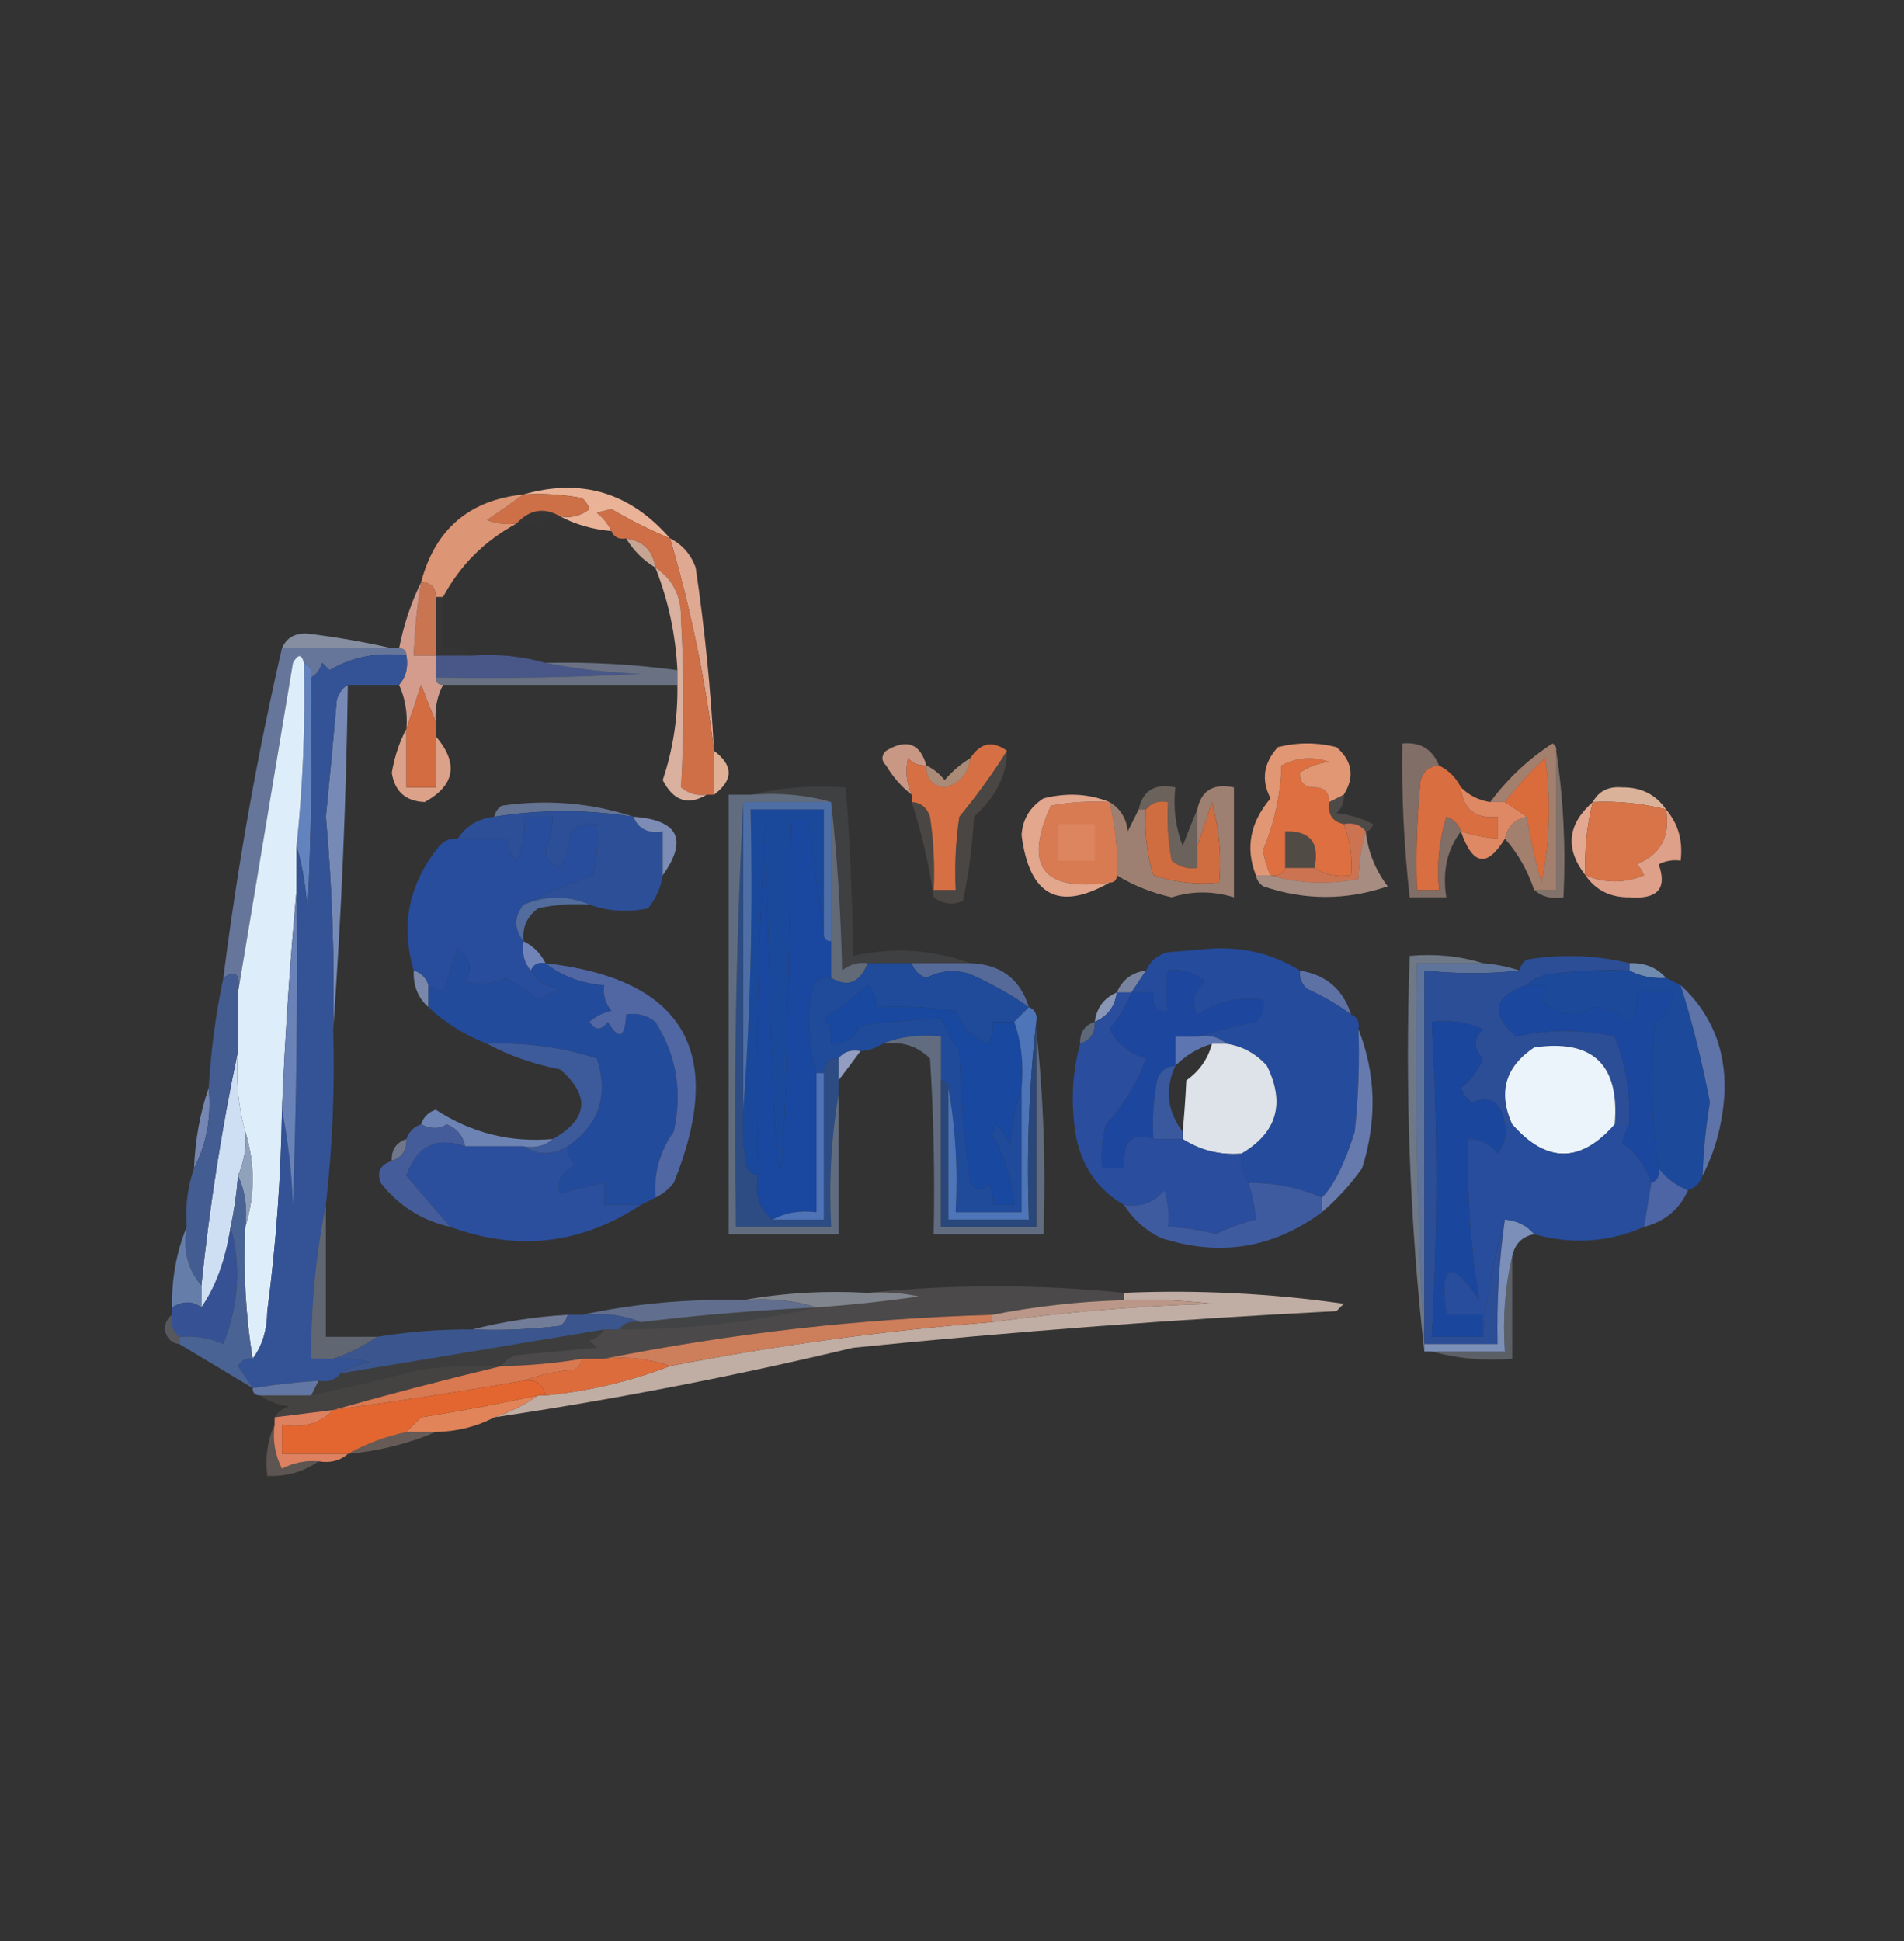 <?xml version="1.0" encoding="UTF-8"?>
<!DOCTYPE svg PUBLIC "-//W3C//DTD SVG 1.1//EN" "http://www.w3.org/Graphics/SVG/1.1/DTD/svg11.dtd">
<svg xmlns="http://www.w3.org/2000/svg" version="1.1" width="260px" height="265px" style="shape-rendering:geometricPrecision; text-rendering:geometricPrecision; image-rendering:optimizeQuality; fill-rule:evenodd; clip-rule:evenodd" xmlns:xlink="http://www.w3.org/1999/xlink">
<rect width="100%" height="100%" fill="#333333" stroke="none"/>
<g><path style="opacity:0.996" fill="#ebb499" d="M 71.5,67.5 C 79.376,65.235 86.043,67.235 91.5,73.5C 88.796,72.368 86.129,71.035 83.5,69.5C 82.833,69.667 82.167,69.833 81.5,70C 82.38,70.708 83.047,71.542 83.5,72.5C 80.933,72.278 78.599,71.612 76.5,70.5C 77.978,70.762 79.311,70.429 80.5,69.5C 80.291,68.914 79.957,68.414 79.5,68C 76.854,67.503 74.187,67.336 71.5,67.5 Z"/></g>
<g><path style="opacity:1" fill="#cd7048" d="M 71.5,67.5 C 74.187,67.336 76.854,67.503 79.5,68C 79.957,68.414 80.291,68.914 80.5,69.5C 79.311,70.429 77.978,70.762 76.5,70.5C 74.32,69.206 72.32,69.539 70.5,71.5C 69.127,71.657 67.793,71.49 66.5,71C 68.233,69.811 69.9,68.644 71.5,67.5 Z"/></g>
<g><path style="opacity:0.008" fill="#f9d7cb" d="M 76.5,70.5 C 74.565,71.15 72.565,71.483 70.5,71.5C 72.32,69.539 74.32,69.206 76.5,70.5 Z"/></g>
<g><path style="opacity:0.82" fill="#e8bea8" d="M 85.5,73.5 C 87.833,73.833 89.167,75.167 89.5,77.5C 87.833,76.5 86.5,75.167 85.5,73.5 Z"/></g>
<g><path style="opacity:1" fill="#dc9575" d="M 71.5,67.5 C 69.9,68.644 68.233,69.811 66.5,71C 67.793,71.49 69.127,71.657 70.5,71.5C 66.167,73.833 62.833,77.167 60.5,81.5C 60.167,81.5 59.833,81.5 59.5,81.5C 59.5,80.167 58.833,79.5 57.5,79.5C 59.407,72.258 64.074,68.258 71.5,67.5 Z"/></g>
<g><path style="opacity:0.975" fill="#e3ab94" d="M 91.5,73.5 C 93.173,74.343 94.34,75.676 95,77.5C 96.23,85.799 97.063,94.132 97.5,102.5C 96.337,92.854 94.337,83.188 91.5,73.5 Z"/></g>
<g><path style="opacity:0.98" fill="#cd7653" d="M 57.5,79.5 C 58.833,79.5 59.5,80.167 59.5,81.5C 59.5,84.167 59.5,86.833 59.5,89.5C 58.5,89.5 57.5,89.5 56.5,89.5C 56.616,86.14 56.949,82.807 57.5,79.5 Z"/></g>
<g><path style="opacity:0.011" fill="#faf4f2" d="M 59.5,81.5 C 59.833,81.5 60.167,81.5 60.5,81.5C 60.5,83.833 60.5,86.167 60.5,88.5C 62.099,88.232 63.432,88.566 64.5,89.5C 62.833,89.5 61.167,89.5 59.5,89.5C 59.5,86.833 59.5,84.167 59.5,81.5 Z"/></g>
<g><path style="opacity:0.69" fill="#abb8d2" d="M 53.5,88.5 C 48.5,88.5 43.5,88.5 38.5,88.5C 39.134,87.053 40.301,86.387 42,86.5C 46.005,86.992 49.838,87.659 53.5,88.5 Z"/></g>
<g><path style="opacity:1" fill="#66769a" d="M 38.5,88.5 C 43.5,88.5 48.5,88.5 53.5,88.5C 53.833,88.5 54.167,88.5 54.5,88.5C 55.167,88.5 55.5,88.833 55.5,89.5C 51.649,88.971 48.149,89.638 45,91.5C 44.667,91.167 44.333,90.833 44,90.5C 43.722,91.416 43.222,92.082 42.5,92.5C 42.672,91.508 42.338,90.842 41.5,90.5C 41.19,89.262 40.69,89.262 40,90.5C 37.479,105.626 34.979,120.626 32.5,135.5C 32.869,133.007 32.203,132.34 30.5,133.5C 32.438,118.231 35.105,103.231 38.5,88.5 Z"/></g>
<g><path style="opacity:1" fill="#d39c8d" d="M 57.5,79.5 C 56.949,82.807 56.616,86.14 56.5,89.5C 57.5,89.5 58.5,89.5 59.5,89.5C 59.5,90.5 59.5,91.5 59.5,92.5C 59.5,93.167 59.833,93.5 60.5,93.5C 59.699,95.042 59.366,96.709 59.5,98.5C 58.837,96.958 58.17,95.291 57.5,93.5C 56.831,95.631 56.165,97.631 55.5,99.5C 55.675,97.379 55.341,95.379 54.5,93.5C 55.434,92.432 55.768,91.099 55.5,89.5C 55.5,88.833 55.167,88.5 54.5,88.5C 55.131,85.298 56.131,82.298 57.5,79.5 Z"/></g>
<g><path style="opacity:1" fill="#485787" d="M 59.5,89.5 C 61.167,89.5 62.833,89.5 64.5,89.5C 67.939,89.253 71.272,89.586 74.5,90.5C 78.647,91.325 82.981,91.825 87.5,92C 78.173,92.5 68.839,92.666 59.5,92.5C 59.5,91.5 59.5,90.5 59.5,89.5 Z"/></g>
<g><path style="opacity:0.525" fill="#9ca9ca" d="M 74.5,90.5 C 80.536,90.36 86.536,90.693 92.5,91.5C 92.5,92.167 92.5,92.833 92.5,93.5C 81.833,93.5 71.167,93.5 60.5,93.5C 59.833,93.5 59.5,93.167 59.5,92.5C 68.839,92.666 78.173,92.5 87.5,92C 82.981,91.825 78.647,91.325 74.5,90.5 Z"/></g>
<g><path style="opacity:1" fill="#cf6f47" d="M 91.5,73.5 C 94.337,83.188 96.337,92.854 97.5,102.5C 97.5,104.5 97.5,106.5 97.5,108.5C 97.167,108.5 96.833,108.5 96.5,108.5C 95.178,108.67 94.011,108.337 93,107.5C 93.428,99.857 93.428,92.191 93,84.5C 93.042,81.399 91.875,79.066 89.5,77.5C 89.167,75.167 87.833,73.833 85.5,73.5C 84.508,73.672 83.842,73.338 83.5,72.5C 83.047,71.542 82.38,70.708 81.5,70C 82.167,69.833 82.833,69.667 83.5,69.5C 86.129,71.035 88.796,72.368 91.5,73.5 Z"/></g>
<g><path style="opacity:0.855" fill="#e1a993" d="M 126.5,104.5 C 125.504,104.586 124.671,104.252 124,103.5C 123.616,105.197 123.782,106.863 124.5,108.5C 123.115,107.426 121.949,106.093 121,104.5C 120.333,103.833 120.333,103.167 121,102.5C 123.811,100.82 125.644,101.487 126.5,104.5 Z"/></g>
<g><path style="opacity:1" fill="#dca189" d="M 55.5,99.5 C 55.5,102.167 55.5,104.833 55.5,107.5C 56.833,107.5 58.167,107.5 59.5,107.5C 59.5,105.167 59.5,102.833 59.5,100.5C 62.652,104.208 62.152,107.208 58,109.5C 55.399,109.399 53.899,108.065 53.5,105.5C 53.878,103.283 54.545,101.283 55.5,99.5 Z"/></g>
<g><path style="opacity:0.4" fill="#f5c7b1" d="M 196.5,104.5 C 195.25,104.577 194.417,105.244 194,106.5C 193.501,111.489 193.334,116.489 193.5,121.5C 194.5,121.5 195.5,121.5 196.5,121.5C 196.18,118.102 196.513,114.768 197.5,111.5C 198.522,111.855 199.189,112.522 199.5,113.5C 197.612,115.988 196.945,118.988 197.5,122.5C 195.833,122.5 194.167,122.5 192.5,122.5C 191.71,115.529 191.377,108.529 191.5,101.5C 193.933,101.273 195.599,102.273 196.5,104.5 Z"/></g>
<g><path style="opacity:1" fill="#d46c41" d="M 59.5,98.5 C 59.5,99.167 59.5,99.833 59.5,100.5C 59.5,102.833 59.5,105.167 59.5,107.5C 58.167,107.5 56.833,107.5 55.5,107.5C 55.5,104.833 55.5,102.167 55.5,99.5C 56.165,97.631 56.831,95.631 57.5,93.5C 58.17,95.291 58.837,96.958 59.5,98.5 Z"/></g>
<g><path style="opacity:1" fill="#dfb096" d="M 97.5,102.5 C 100.167,104.5 100.167,106.5 97.5,108.5C 97.5,106.5 97.5,104.5 97.5,102.5 Z"/></g>
<g><path style="opacity:0.91" fill="#eabca8" d="M 89.5,77.5 C 91.875,79.066 93.042,81.399 93,84.5C 93.428,92.191 93.428,99.857 93,107.5C 94.011,108.337 95.178,108.67 96.5,108.5C 93.955,110.023 91.955,109.357 90.5,106.5C 91.911,102.287 92.578,97.954 92.5,93.5C 92.5,92.833 92.5,92.167 92.5,91.5C 92.263,86.645 91.263,81.978 89.5,77.5 Z"/></g>
<g><path style="opacity:0.118" fill="#f8d7c5" d="M 137.5,102.5 C 137.48,105.838 135.98,108.838 133,111.5C 132.797,115.421 132.297,119.255 131.5,123C 130.101,123.595 128.768,123.428 127.5,122.5C 126.861,118.037 125.861,113.703 124.5,109.5C 125.75,109.577 126.583,110.244 127,111.5C 127.498,114.817 127.665,118.15 127.5,121.5C 128.5,121.5 129.5,121.5 130.5,121.5C 130.335,118.15 130.502,114.817 131,111.5C 133.385,108.621 135.552,105.621 137.5,102.5 Z"/></g>
<g><path style="opacity:1" fill="#d96e41" d="M 196.5,104.5 C 197.833,105.167 198.833,106.167 199.5,107.5C 199.787,110.484 201.454,111.817 204.5,111.5C 204.5,112.5 204.5,113.5 204.5,114.5C 202.784,114.371 201.117,114.038 199.5,113.5C 199.189,112.522 198.522,111.855 197.5,111.5C 196.513,114.768 196.18,118.102 196.5,121.5C 195.5,121.5 194.5,121.5 193.5,121.5C 193.334,116.489 193.501,111.489 194,106.5C 194.417,105.244 195.25,104.577 196.5,104.5 Z"/></g>
<g><path style="opacity:1" fill="#da6b3b" d="M 208.5,111.5 C 207.5,110.833 206.5,110.167 205.5,109.5C 207.127,107.37 208.96,105.37 211,103.5C 211.83,109.196 211.663,114.863 210.5,120.5C 209.647,117.522 208.981,114.522 208.5,111.5 Z"/></g>
<g><path style="opacity:0.965" fill="#dfb69c" d="M 227.5,110.5 C 224.236,109.676 220.902,109.342 217.5,109.5C 218.312,108.007 219.645,107.34 221.5,107.5C 224.102,107.467 226.102,108.467 227.5,110.5 Z"/></g>
<g><path style="opacity:0.678" fill="#7d94c0" d="M 86.5,111.5 C 80.131,110.493 73.797,110.493 67.5,111.5C 67.611,110.883 67.944,110.383 68.5,110C 74.754,109.108 80.754,109.608 86.5,111.5 Z"/></g>
<g><path style="opacity:1" fill="#d67044" d="M 137.5,102.5 C 135.552,105.621 133.385,108.621 131,111.5C 130.502,114.817 130.335,118.15 130.5,121.5C 129.5,121.5 128.5,121.5 127.5,121.5C 127.665,118.15 127.498,114.817 127,111.5C 126.583,110.244 125.75,109.577 124.5,109.5C 124.5,109.167 124.5,108.833 124.5,108.5C 123.782,106.863 123.616,105.197 124,103.5C 124.671,104.252 125.504,104.586 126.5,104.5C 126.418,106.252 127.251,107.252 129,107.5C 131.074,106.928 132.24,105.595 132.5,103.5C 133.879,101.403 135.545,101.07 137.5,102.5 Z"/></g>
<g><path style="opacity:0.627" fill="#efbfa2" d="M 132.5,103.5 C 132.24,105.595 131.074,106.928 129,107.5C 127.251,107.252 126.418,106.252 126.5,104.5C 127.458,104.953 128.292,105.619 129,106.5C 130.039,105.29 131.206,104.29 132.5,103.5 Z"/></g>
<g><path style="opacity:1" fill="#df8964" d="M 199.5,107.5 C 200.605,108.6 201.938,109.267 203.5,109.5C 204.167,109.5 204.833,109.5 205.5,109.5C 206.5,110.167 207.5,110.833 208.5,111.5C 206.856,111.81 205.856,112.81 205.5,114.5C 203.078,118.487 201.078,118.154 199.5,113.5C 201.117,114.038 202.784,114.371 204.5,114.5C 204.5,113.5 204.5,112.5 204.5,111.5C 201.454,111.817 199.787,110.484 199.5,107.5 Z"/></g>
<g><path style="opacity:1" fill="#6383be" d="M 41.5,90.5 C 42.338,90.842 42.672,91.508 42.5,92.5C 42.666,103.172 42.5,113.839 42,124.5C 41.819,121.305 41.319,118.305 40.5,115.5C 41.371,107.2 41.705,98.867 41.5,90.5 Z"/></g>
<g><path style="opacity:1" fill="#768ab5" d="M 47.5,93.5 C 47.281,109.343 46.614,125.009 45.5,140.5C 45.694,130.814 45.36,121.147 44.5,111.5C 45.03,106.17 45.53,100.836 46,95.5C 46.278,94.584 46.778,93.918 47.5,93.5 Z"/></g>
<g><path style="opacity:1" fill="#2d4c83" d="M 101.5,109.5 C 101.5,123.5 101.5,137.5 101.5,151.5C 101.336,154.187 101.503,156.854 102,159.5C 102.383,160.056 102.883,160.389 103.5,160.5C 103.025,163.082 103.692,165.082 105.5,166.5C 107.833,166.5 110.167,166.5 112.5,166.5C 112.5,159.833 112.5,153.167 112.5,146.5C 112.5,145.167 113.167,144.5 114.5,144.5C 114.5,145.5 114.5,146.5 114.5,147.5C 114.5,148.167 114.5,148.833 114.5,149.5C 113.51,155.31 113.177,161.31 113.5,167.5C 109.167,167.5 104.833,167.5 100.5,167.5C 100.17,147.993 100.503,128.659 101.5,109.5 Z"/></g>
<g><path style="opacity:1" fill="#1a479f" d="M 112.5,127.5 C 112.5,128.167 112.833,128.5 113.5,128.5C 113.5,130.167 113.5,131.833 113.5,133.5C 112.504,133.414 111.671,133.748 111,134.5C 110.188,138.689 110.355,142.689 111.5,146.5C 111.5,152.833 111.5,159.167 111.5,165.5C 109.265,165.205 107.265,165.539 105.5,166.5C 103.692,165.082 103.025,163.082 103.5,160.5C 103.167,144.486 103.501,128.486 104.5,112.5C 105.999,175.156 107.166,175.156 108,112.5C 108.741,111.359 109.575,111.359 110.5,112.5C 111.167,117.651 111.834,122.651 112.5,127.5 Z"/></g>
<g><path style="opacity:1" fill="#d87b53" d="M 151.5,109.5 C 152.324,112.764 152.658,116.098 152.5,119.5C 152.5,120.167 152.167,120.5 151.5,120.5C 142.397,121.778 139.73,118.278 143.5,110C 146.146,109.503 148.813,109.336 151.5,109.5 Z"/></g>
<g><path style="opacity:1" fill="#dd6f41" d="M 177.5,105.5 C 177.5,106.833 178.167,107.5 179.5,107.5C 180.833,107.5 181.5,108.167 181.5,109.5C 181.285,111.179 181.952,112.179 183.5,112.5C 184.369,114.717 184.702,117.05 184.5,119.5C 182.585,119.784 180.919,119.451 179.5,118.5C 180.244,115.05 178.91,113.384 175.5,113.5C 175.5,115.167 175.5,116.833 175.5,118.5C 175.158,119.338 174.492,119.672 173.5,119.5C 172.982,118.423 172.648,117.256 172.5,116C 174.02,112.388 174.854,108.555 175,104.5C 177.064,103.409 179.231,103.242 181.5,104C 179.942,104.21 178.609,104.71 177.5,105.5 Z"/></g>
<g><path style="opacity:0.137" fill="#fddbcd" d="M 183.5,108.5 C 183.586,109.496 183.252,110.329 182.5,111C 184.256,111.202 185.922,111.702 187.5,112.5C 187.376,113.107 187.043,113.44 186.5,113.5C 185.791,112.596 184.791,112.263 183.5,112.5C 181.952,112.179 181.285,111.179 181.5,109.5C 182.167,109.167 182.833,108.833 183.5,108.5 Z"/></g>
<g><path style="opacity:1" fill="#deedfa" d="M 41.5,90.5 C 41.705,98.867 41.371,107.2 40.5,115.5C 40.5,117.5 40.5,119.5 40.5,121.5C 39.595,131.333 38.929,141.333 38.5,151.5C 38.371,160.703 37.704,169.87 36.5,179C 36.467,181.61 35.8,183.777 34.5,185.5C 33.545,179.591 33.211,173.591 33.5,167.5C 34.833,163.167 34.833,158.833 33.5,154.5C 32.518,151.038 32.185,147.371 32.5,143.5C 32.5,140.833 32.5,138.167 32.5,135.5C 34.979,120.626 37.479,105.626 40,90.5C 40.69,89.262 41.19,89.262 41.5,90.5 Z"/></g>
<g><path style="opacity:1" fill="#1a499c" d="M 112.5,127.5 C 111.834,122.651 111.167,117.651 110.5,112.5C 109.575,111.359 108.741,111.359 108,112.5C 107.166,175.156 105.999,175.156 104.5,112.5C 103.501,128.486 103.167,144.486 103.5,160.5C 102.883,160.389 102.383,160.056 102,159.5C 101.503,156.854 101.336,154.187 101.5,151.5C 102.496,138.01 102.829,124.344 102.5,110.5C 105.833,110.5 109.167,110.5 112.5,110.5C 112.5,116.167 112.5,121.833 112.5,127.5 Z"/></g>
<g><path style="opacity:0.917" fill="#5174b1" d="M 101.5,109.5 C 105.5,109.5 109.5,109.5 113.5,109.5C 113.5,115.833 113.5,122.167 113.5,128.5C 112.833,128.5 112.5,128.167 112.5,127.5C 112.5,121.833 112.5,116.167 112.5,110.5C 109.167,110.5 105.833,110.5 102.5,110.5C 102.829,124.344 102.496,138.01 101.5,151.5C 101.5,137.5 101.5,123.5 101.5,109.5 Z"/></g>
<g><path style="opacity:0.59" fill="#f0b497" d="M 212.5,102.5 C 212.5,108.833 212.5,115.167 212.5,121.5C 211.5,121.5 210.5,121.5 209.5,121.5C 208.603,118.836 207.27,116.502 205.5,114.5C 205.856,112.81 206.856,111.81 208.5,111.5C 208.981,114.522 209.647,117.522 210.5,120.5C 211.663,114.863 211.83,109.196 211,103.5C 208.96,105.37 207.127,107.37 205.5,109.5C 204.833,109.5 204.167,109.5 203.5,109.5C 205.834,106.334 208.667,103.667 212,101.5C 212.399,101.728 212.565,102.062 212.5,102.5 Z"/></g>
<g><path style="opacity:1" fill="#2c4f98" d="M 86.5,111.5 C 87.183,113.176 88.517,113.843 90.5,113.5C 90.5,115.5 90.5,117.5 90.5,119.5C 90.249,121.17 89.582,122.67 88.5,124C 85.779,124.602 83.113,124.435 80.5,123.5C 77.604,122.225 74.604,122.225 71.5,123.5C 74.468,122.031 77.634,120.698 81,119.5C 81.497,117.19 81.663,114.857 81.5,112.5C 80.178,112.33 79.011,112.663 78,113.5C 77.798,115.256 77.298,116.922 76.5,118.5C 75.28,118.113 74.614,117.28 74.5,116C 75.148,114.56 75.481,113.06 75.5,111.5C 74.167,111.5 72.833,111.5 71.5,111.5C 71.799,113.604 71.466,115.604 70.5,117.5C 69.614,116.675 69.281,115.675 69.5,114.5C 67.167,114.5 64.833,114.5 62.5,114.5C 63.659,112.75 65.326,111.75 67.5,111.5C 73.797,110.493 80.131,110.493 86.5,111.5 Z"/></g>
<g><path style="opacity:0.097" fill="#ffe9d1" d="M 144.5,112.5 C 146.167,112.5 147.833,112.5 149.5,112.5C 149.5,114.167 149.5,115.833 149.5,117.5C 147.833,117.5 146.167,117.5 144.5,117.5C 144.5,115.833 144.5,114.167 144.5,112.5 Z"/></g>
<g><path style="opacity:0.992" fill="#e3a992" d="M 217.5,109.5 C 216.676,112.764 216.342,116.098 216.5,119.5C 213.687,115.886 214.021,112.552 217.5,109.5 Z"/></g>
<g><path style="opacity:1" fill="#d87448" d="M 217.5,109.5 C 220.902,109.342 224.236,109.676 227.5,110.5C 228.128,114.158 226.794,116.658 223.5,118C 223.957,118.414 224.291,118.914 224.5,119.5C 221.844,120.614 219.177,120.614 216.5,119.5C 216.342,116.098 216.676,112.764 217.5,109.5 Z"/></g>
<g><path style="opacity:1" fill="#7c8cb4" d="M 86.5,111.5 C 92.641,111.948 93.974,114.615 90.5,119.5C 90.5,117.5 90.5,115.5 90.5,113.5C 88.517,113.843 87.183,113.176 86.5,111.5 Z"/></g>
<g><path style="opacity:0.998" fill="#e3a78e" d="M 151.5,109.5 C 148.813,109.336 146.146,109.503 143.5,110C 139.73,118.278 142.397,121.778 151.5,120.5C 144.548,124.444 140.548,122.278 139.5,114C 139.643,111.849 140.643,110.182 142.5,109C 145.696,108.195 148.696,108.362 151.5,109.5 Z"/></g>
<g><path style="opacity:1" fill="#e19774" d="M 183.5,108.5 C 182.833,108.833 182.167,109.167 181.5,109.5C 181.5,108.167 180.833,107.5 179.5,107.5C 178.167,107.5 177.5,106.833 177.5,105.5C 178.609,104.71 179.942,104.21 181.5,104C 179.231,103.242 177.064,103.409 175,104.5C 174.854,108.555 174.02,112.388 172.5,116C 172.648,117.256 172.982,118.423 173.5,119.5C 172.833,119.5 172.167,119.5 171.5,119.5C 170.04,115.775 170.707,112.275 173.5,109C 172.202,106.501 172.536,104.167 174.5,102C 177.167,101.333 179.833,101.333 182.5,102C 184.684,103.898 185.017,106.064 183.5,108.5 Z"/></g>
<g><path style="opacity:0.271" fill="#ffd2ac" d="M 177.5,105.5 C 178.833,105.5 179.5,106.167 179.5,107.5C 179.5,106.167 178.833,105.5 177.5,105.5 Z"/></g>
<g><path style="opacity:0.147" fill="#fdd8b5" d="M 179.5,118.5 C 178.167,118.5 176.833,118.5 175.5,118.5C 175.5,116.833 175.5,115.167 175.5,113.5C 178.91,113.384 180.244,115.05 179.5,118.5 Z"/></g>
<g><path style="opacity:1" fill="#cc7452" d="M 183.5,112.5 C 184.791,112.263 185.791,112.596 186.5,113.5C 185.892,115.602 185.558,117.769 185.5,120C 181.311,120.812 177.311,120.645 173.5,119.5C 174.492,119.672 175.158,119.338 175.5,118.5C 176.833,118.5 178.167,118.5 179.5,118.5C 180.919,119.451 182.585,119.784 184.5,119.5C 184.702,117.05 184.369,114.717 183.5,112.5 Z"/></g>
<g><path style="opacity:0.278" fill="#fedbc7" d="M 163.5,110.5 C 163.5,112.167 163.5,113.833 163.5,115.5C 163.5,116.5 163.5,117.5 163.5,118.5C 162.178,118.67 161.011,118.337 160,117.5C 159.503,114.854 159.336,112.187 159.5,109.5C 158.209,109.263 157.209,109.596 156.5,110.5C 156.167,110.5 155.833,110.5 155.5,110.5C 156.048,107.916 157.715,106.916 160.5,107.5C 160.187,110.247 160.52,112.914 161.5,115.5C 162.17,113.709 162.837,112.042 163.5,110.5 Z"/></g>
<g><path style="opacity:1" fill="#294d9d" d="M 71.5,123.5 C 70.167,125.167 70.167,126.833 71.5,128.5C 71.232,130.099 71.566,131.432 72.5,132.5C 73.347,133.966 74.68,134.8 76.5,135C 75.5,135.5 74.5,136 73.5,136.5C 72.126,135.289 70.626,134.289 69,133.5C 67.211,134.409 65.377,134.576 63.5,134C 64.603,132.32 64.27,130.82 62.5,129.5C 61.833,131.5 61.167,133.5 60.5,135.5C 59.816,135.137 59.15,134.804 58.5,134.5C 58.167,133.5 57.5,132.833 56.5,132.5C 54.658,126.268 55.824,120.601 60,115.5C 60.671,114.748 61.504,114.414 62.5,114.5C 64.833,114.5 67.167,114.5 69.5,114.5C 69.281,115.675 69.614,116.675 70.5,117.5C 71.466,115.604 71.799,113.604 71.5,111.5C 72.833,111.5 74.167,111.5 75.5,111.5C 75.481,113.06 75.148,114.56 74.5,116C 74.614,117.28 75.28,118.113 76.5,118.5C 77.298,116.922 77.798,115.256 78,113.5C 79.011,112.663 80.178,112.33 81.5,112.5C 81.663,114.857 81.497,117.19 81,119.5C 77.634,120.698 74.468,122.031 71.5,123.5 Z"/></g>
<g><path style="opacity:0.388" fill="#fcd9c8" d="M 212.5,102.5 C 213.491,108.979 213.824,115.646 213.5,122.5C 211.901,122.768 210.568,122.434 209.5,121.5C 210.5,121.5 211.5,121.5 212.5,121.5C 212.5,115.167 212.5,108.833 212.5,102.5 Z"/></g>
<g><path style="opacity:0.6" fill="#f5c8b7" d="M 186.5,113.5 C 186.798,116.265 187.798,118.765 189.5,121C 183.848,122.936 178.182,122.936 172.5,121C 171.944,120.617 171.611,120.117 171.5,119.5C 172.167,119.5 172.833,119.5 173.5,119.5C 177.311,120.645 181.311,120.812 185.5,120C 185.558,117.769 185.892,115.602 186.5,113.5 Z"/></g>
<g><path style="opacity:0.557" fill="#f3bca4" d="M 152.5,119.5 C 152.658,116.098 152.324,112.764 151.5,109.5C 152.966,110.347 153.8,111.68 154,113.5C 154.513,112.473 155.013,111.473 155.5,110.5C 155.833,110.5 156.167,110.5 156.5,110.5C 156.26,113.579 156.593,116.579 157.5,119.5C 160.428,120.484 163.428,120.817 166.5,120.5C 166.823,116.774 166.489,113.107 165.5,109.5C 164.831,111.631 164.165,113.631 163.5,115.5C 163.5,113.833 163.5,112.167 163.5,110.5C 164.048,107.916 165.715,106.916 168.5,107.5C 168.5,112.5 168.5,117.5 168.5,122.5C 165.616,121.617 162.783,121.617 160,122.5C 157.317,121.907 154.817,120.907 152.5,119.5 Z"/></g>
<g><path style="opacity:1" fill="#cf6d41" d="M 163.5,115.5 C 164.165,113.631 164.831,111.631 165.5,109.5C 166.489,113.107 166.823,116.774 166.5,120.5C 163.428,120.817 160.428,120.484 157.5,119.5C 156.593,116.579 156.26,113.579 156.5,110.5C 157.209,109.596 158.209,109.263 159.5,109.5C 159.336,112.187 159.503,114.854 160,117.5C 161.011,118.337 162.178,118.67 163.5,118.5C 163.5,117.5 163.5,116.5 163.5,115.5 Z"/></g>
<g><path style="opacity:1" fill="#dfa089" d="M 227.5,110.5 C 229.163,112.438 229.829,114.772 229.5,117.5C 228.448,117.351 227.448,117.517 226.5,118C 227.695,121.303 226.362,122.803 222.5,122.5C 219.898,122.533 217.898,121.533 216.5,119.5C 219.177,120.614 221.844,120.614 224.5,119.5C 224.291,118.914 223.957,118.414 223.5,118C 226.794,116.658 228.128,114.158 227.5,110.5 Z"/></g>
<g><path style="opacity:0.361" fill="#b5ccee" d="M 113.5,109.5 C 114.329,116.989 114.829,124.656 115,132.5C 116.011,131.663 117.178,131.33 118.5,131.5C 117.409,134.192 115.743,134.858 113.5,133.5C 113.5,131.833 113.5,130.167 113.5,128.5C 113.5,122.167 113.5,115.833 113.5,109.5 Z"/></g>
<g><path style="opacity:1" fill="#516c9d" d="M 80.5,123.5 C 78.143,123.337 75.81,123.503 73.5,124C 71.963,125.11 71.296,126.61 71.5,128.5C 70.167,126.833 70.167,125.167 71.5,123.5C 74.604,122.225 77.604,122.225 80.5,123.5 Z"/></g>
<g><path style="opacity:0.076" fill="#d7e4f2" d="M 102.5,108.5 C 106.634,107.515 110.968,107.182 115.5,107.5C 116.07,115.154 116.404,122.821 116.5,130.5C 122.031,129.286 127.364,129.619 132.5,131.5C 129.833,131.5 127.167,131.5 124.5,131.5C 122.5,131.5 120.5,131.5 118.5,131.5C 117.178,131.33 116.011,131.663 115,132.5C 114.829,124.656 114.329,116.989 113.5,109.5C 110.038,108.518 106.371,108.185 102.5,108.5 Z"/></g>
<g><path style="opacity:1" fill="#7184b7" d="M 71.5,128.5 C 72.833,129.167 73.833,130.167 74.5,131.5C 73.508,131.328 72.842,131.662 72.5,132.5C 71.566,131.432 71.232,130.099 71.5,128.5 Z"/></g>
<g><path style="opacity:1" fill="#556a99" d="M 124.5,131.5 C 127.167,131.5 129.833,131.5 132.5,131.5C 136.627,131.635 139.294,133.635 140.5,137.5C 138.018,135.757 135.351,134.257 132.5,133C 130.432,132.313 128.432,132.48 126.5,133.5C 125.478,133.145 124.811,132.478 124.5,131.5 Z"/></g>
<g><path style="opacity:0.773" fill="#6b87b9" d="M 202.5,131.5 C 204.216,131.629 205.883,131.962 207.5,132.5C 203.363,132.966 199.029,132.966 194.5,132.5C 194.5,149.5 194.5,166.5 194.5,183.5C 193.503,166.341 193.17,149.008 193.5,131.5C 196.5,131.5 199.5,131.5 202.5,131.5 Z"/></g>
<g><path style="opacity:0.961" fill="#748fb3" d="M 222.5,132.5 C 222.5,132.167 222.5,131.833 222.5,131.5C 224.553,131.402 226.22,132.069 227.5,133.5C 225.708,133.634 224.042,133.301 222.5,132.5 Z"/></g>
<g><path style="opacity:0.749" fill="#8f9dc3" d="M 156.5,132.5 C 155.833,133.5 155.167,134.5 154.5,135.5C 153.833,135.5 153.167,135.5 152.5,135.5C 153.262,133.738 154.596,132.738 156.5,132.5 Z"/></g>
<g><path style="opacity:0.875" fill="#8394bb" d="M 56.5,132.5 C 57.5,132.833 58.167,133.5 58.5,134.5C 58.5,135.5 58.5,136.5 58.5,137.5C 57.069,136.22 56.402,134.553 56.5,132.5 Z"/></g>
<g><path style="opacity:1" fill="#204b9a" d="M 118.5,131.5 C 120.5,131.5 122.5,131.5 124.5,131.5C 124.811,132.478 125.478,133.145 126.5,133.5C 128.432,132.48 130.432,132.313 132.5,133C 135.351,134.257 138.018,135.757 140.5,137.5C 139.833,138.167 139.167,138.833 138.5,139.5C 137.5,139.5 136.5,139.5 135.5,139.5C 135.649,140.552 135.483,141.552 135,142.5C 132.833,141.667 131.333,140.167 130.5,138C 126.848,137.501 123.182,137.335 119.5,137.5C 119.719,136.325 119.386,135.325 118.5,134.5C 116.641,136.192 114.641,137.692 112.5,139C 113.337,140.011 113.67,141.178 113.5,142.5C 115.359,142.539 116.692,141.706 117.5,140C 121.234,139.509 124.901,139.176 128.5,139C 129.147,140.609 129.98,142.109 131,143.5C 131.17,149.528 131.67,155.528 132.5,161.5C 133.425,162.641 134.259,162.641 135,161.5C 135.483,162.448 135.649,163.448 135.5,164.5C 136.5,164.5 137.5,164.5 138.5,164.5C 138.218,161.125 137.218,157.958 135.5,155C 135.667,154.5 135.833,154 136,153.5C 136.915,154.328 137.581,155.328 138,156.5C 138.183,153.635 138.683,150.969 139.5,148.5C 139.5,154.167 139.5,159.833 139.5,165.5C 136.5,165.5 133.5,165.5 130.5,165.5C 130.822,159.642 130.489,153.975 129.5,148.5C 129.5,147.833 129.167,147.5 128.5,147.5C 128.5,145.5 128.5,143.5 128.5,141.5C 125.615,141.194 122.948,141.527 120.5,142.5C 119.609,143.11 118.609,143.443 117.5,143.5C 116.209,143.263 115.209,143.596 114.5,144.5C 113.167,144.5 112.5,145.167 112.5,146.5C 112.167,146.5 111.833,146.5 111.5,146.5C 110.355,142.689 110.188,138.689 111,134.5C 111.671,133.748 112.504,133.414 113.5,133.5C 115.743,134.858 117.409,134.192 118.5,131.5 Z"/></g>
<g><path style="opacity:1" fill="#5e71a5" d="M 177.5,132.5 C 181.089,133.092 183.422,135.092 184.5,138.5C 182.641,137.152 180.641,135.985 178.5,135C 177.748,134.329 177.414,133.496 177.5,132.5 Z"/></g>
<g><path style="opacity:1" fill="#2c4e97" d="M 222.5,131.5 C 222.5,131.833 222.5,132.167 222.5,132.5C 218.818,132.335 215.152,132.501 211.5,133C 210.263,133.232 209.263,133.732 208.5,134.5C 203.947,135.99 203.447,138.323 207,141.5C 211.478,140.494 215.978,140.494 220.5,141.5C 221.994,145.277 222.661,149.277 222.5,153.5C 221.833,153.5 221.167,153.5 220.5,153.5C 221.179,145.344 217.512,141.844 209.5,143C 205.536,145.651 204.536,149.151 206.5,153.5C 206.167,153.5 205.833,153.5 205.5,153.5C 205.028,150.481 203.528,149.481 201,150.5C 200.308,149.975 199.808,149.308 199.5,148.5C 200.885,147.449 201.885,146.116 202.5,144.5C 201.167,143.167 201.167,141.833 202.5,140.5C 200.257,139.526 197.924,139.192 195.5,139.5C 196.349,153.864 196.349,168.197 195.5,182.5C 197.833,182.5 200.167,182.5 202.5,182.5C 202.994,177.068 203.994,171.735 205.5,166.5C 204.708,172.13 204.375,177.797 204.5,183.5C 201.167,183.5 197.833,183.5 194.5,183.5C 194.5,166.5 194.5,149.5 194.5,132.5C 199.029,132.966 203.363,132.966 207.5,132.5C 207.611,131.883 207.944,131.383 208.5,131C 213.252,130.227 217.919,130.393 222.5,131.5 Z"/></g>
<g><path style="opacity:1" fill="#234b9b" d="M 72.5,132.5 C 72.842,131.662 73.508,131.328 74.5,131.5C 76.792,133.267 79.458,134.267 82.5,134.5C 82.33,135.822 82.663,136.989 83.5,138C 82.376,138.249 81.376,138.749 80.5,139.5C 81.274,140.711 82.107,140.711 83,139.5C 84.516,142.051 85.349,141.718 85.5,138.5C 86.978,138.238 88.311,138.571 89.5,139.5C 92.391,144.075 93.225,149.075 92,154.5C 90.092,157.206 89.259,160.206 89.5,163.5C 88.833,163.833 88.167,164.167 87.5,164.5C 85.833,164.5 84.167,164.5 82.5,164.5C 82.5,163.5 82.5,162.5 82.5,161.5C 80.35,161.905 78.35,162.405 76.5,163C 75.939,161.434 76.606,160.101 78.5,159C 77.748,158.329 77.414,157.496 77.5,156.5C 81.819,153.542 83.153,149.542 81.5,144.5C 76.71,142.966 71.71,142.299 66.5,142.5C 63.489,141.331 60.822,139.664 58.5,137.5C 58.5,136.5 58.5,135.5 58.5,134.5C 59.15,134.804 59.816,135.137 60.5,135.5C 61.167,133.5 61.833,131.5 62.5,129.5C 64.27,130.82 64.603,132.32 63.5,134C 65.377,134.576 67.211,134.409 69,133.5C 70.626,134.289 72.126,135.289 73.5,136.5C 74.5,136 75.5,135.5 76.5,135C 74.68,134.8 73.347,133.966 72.5,132.5 Z"/></g>
<g><path style="opacity:1" fill="#5167a3" d="M 74.5,131.5 C 93.407,133.654 99.24,143.654 92,161.5C 91.292,162.381 90.458,163.047 89.5,163.5C 89.259,160.206 90.092,157.206 92,154.5C 93.225,149.075 92.391,144.075 89.5,139.5C 88.311,138.571 86.978,138.238 85.5,138.5C 85.349,141.718 84.516,142.051 83,139.5C 82.107,140.711 81.274,140.711 80.5,139.5C 81.376,138.749 82.376,138.249 83.5,138C 82.663,136.989 82.33,135.822 82.5,134.5C 79.458,134.267 76.792,133.267 74.5,131.5 Z"/></g>
<g><path style="opacity:0.859" fill="#97a6ca" d="M 152.5,135.5 C 152.262,137.404 151.262,138.738 149.5,139.5C 149.738,137.596 150.738,136.262 152.5,135.5 Z"/></g>
<g><path style="opacity:1" fill="#1b479f" d="M 208.5,134.5 C 210.942,134.119 211.609,134.786 210.5,136.5C 212.512,138.688 214.845,139.021 217.5,137.5C 219.481,137.437 221.148,138.104 222.5,139.5C 223.429,138.311 223.762,136.978 223.5,135.5C 225.167,135.5 226.833,135.5 228.5,135.5C 228.539,137.359 227.706,138.692 226,139.5C 225.316,146.522 225.483,153.188 226.5,159.5C 226.672,160.492 226.338,161.158 225.5,161.5C 224.746,159.246 223.413,157.413 221.5,156C 221.743,155.098 222.077,154.265 222.5,153.5C 222.661,149.277 221.994,145.277 220.5,141.5C 215.978,140.494 211.478,140.494 207,141.5C 203.447,138.323 203.947,135.99 208.5,134.5 Z"/></g>
<g><path style="opacity:0.427" fill="#96b2d6" d="M 149.5,139.5 C 149.573,141.027 148.906,142.027 147.5,142.5C 147.427,140.973 148.094,139.973 149.5,139.5 Z"/></g>
<g><path style="opacity:1" fill="#254b9d" d="M 177.5,132.5 C 177.414,133.496 177.748,134.329 178.5,135C 180.641,135.985 182.641,137.152 184.5,138.5C 185.338,138.842 185.672,139.508 185.5,140.5C 185.666,145.179 185.499,149.845 185,154.5C 183.602,158.962 182.102,161.962 180.5,163.5C 177.342,162.124 174.009,161.458 170.5,161.5C 169.766,160.292 169.433,158.959 169.5,157.5C 174.376,154.639 175.542,150.639 173,145.5C 171.512,143.84 169.679,142.84 167.5,142.5C 166.432,141.566 165.099,141.232 163.5,141.5C 166.023,140.746 168.689,140.08 171.5,139.5C 172.386,138.675 172.719,137.675 172.5,136.5C 169.193,136.063 166.193,136.73 163.5,138.5C 162.653,136.939 162.986,135.439 164.5,134C 163.095,132.731 161.429,132.231 159.5,132.5C 159.146,134.541 159.146,136.374 159.5,138C 157.939,138.188 157.272,137.355 157.5,135.5C 156.5,135.5 155.5,135.5 154.5,135.5C 155.167,134.5 155.833,133.5 156.5,132.5C 157.058,131.21 158.058,130.377 159.5,130C 161.5,129.833 163.5,129.667 165.5,129.5C 169.931,129.274 173.931,130.274 177.5,132.5 Z"/></g>
<g><path style="opacity:1" fill="#5d75b0" d="M 163.5,141.5 C 165.099,141.232 166.432,141.566 167.5,142.5C 166.833,142.5 166.167,142.5 165.5,142.5C 163.589,143.075 161.922,144.075 160.5,145.5C 160.5,144.167 160.5,142.833 160.5,141.5C 161.5,141.5 162.5,141.5 163.5,141.5 Z"/></g>
<g><path style="opacity:1" fill="#1948a0" d="M 138.5,139.5 C 139.477,142.287 139.81,145.287 139.5,148.5C 138.683,150.969 138.183,153.635 138,156.5C 137.581,155.328 136.915,154.328 136,153.5C 135.833,154 135.667,154.5 135.5,155C 137.218,157.958 138.218,161.125 138.5,164.5C 137.5,164.5 136.5,164.5 135.5,164.5C 135.649,163.448 135.483,162.448 135,161.5C 134.259,162.641 133.425,162.641 132.5,161.5C 131.67,155.528 131.17,149.528 131,143.5C 129.98,142.109 129.147,140.609 128.5,139C 124.901,139.176 121.234,139.509 117.5,140C 116.692,141.706 115.359,142.539 113.5,142.5C 113.67,141.178 113.337,140.011 112.5,139C 114.641,137.692 116.641,136.192 118.5,134.5C 119.386,135.325 119.719,136.325 119.5,137.5C 123.182,137.335 126.848,137.501 130.5,138C 131.333,140.167 132.833,141.667 135,142.5C 135.483,141.552 135.649,140.552 135.5,139.5C 136.5,139.5 137.5,139.5 138.5,139.5 Z"/></g>
<g><path style="opacity:1" fill="#1d479e" d="M 163.5,141.5 C 162.5,141.5 161.5,141.5 160.5,141.5C 160.5,142.833 160.5,144.167 160.5,145.5C 159.25,145.577 158.417,146.244 158,147.5C 157.503,150.146 157.336,152.813 157.5,155.5C 154.572,154.487 153.238,155.82 153.5,159.5C 152.5,159.5 151.5,159.5 150.5,159.5C 150.338,157.473 150.505,155.473 151,153.5C 153.46,150.875 155.294,147.875 156.5,144.5C 154.263,143.868 152.597,142.535 151.5,140.5C 152.763,138.971 153.763,137.305 154.5,135.5C 155.5,135.5 156.5,135.5 157.5,135.5C 157.272,137.355 157.939,138.188 159.5,138C 159.146,136.374 159.146,134.541 159.5,132.5C 161.429,132.231 163.095,132.731 164.5,134C 162.986,135.439 162.653,136.939 163.5,138.5C 166.193,136.73 169.193,136.063 172.5,136.5C 172.719,137.675 172.386,138.675 171.5,139.5C 168.689,140.08 166.023,140.746 163.5,141.5 Z"/></g>
<g><path style="opacity:1" fill="#1c499a" d="M 222.5,132.5 C 224.042,133.301 225.708,133.634 227.5,133.5C 228.167,133.833 228.833,134.167 229.5,134.5C 231.129,139.683 232.462,145.016 233.5,150.5C 232.947,153.817 232.614,157.15 232.5,160.5C 232.167,161.5 231.5,162.167 230.5,162.5C 228.859,161.853 227.526,160.853 226.5,159.5C 225.483,153.188 225.316,146.522 226,139.5C 227.706,138.692 228.539,137.359 228.5,135.5C 226.833,135.5 225.167,135.5 223.5,135.5C 223.762,136.978 223.429,138.311 222.5,139.5C 221.148,138.104 219.481,137.437 217.5,137.5C 214.845,139.021 212.512,138.688 210.5,136.5C 211.609,134.786 210.942,134.119 208.5,134.5C 209.263,133.732 210.263,133.232 211.5,133C 215.152,132.501 218.818,132.335 222.5,132.5 Z"/></g>
<g><path style="opacity:1" fill="#3d5a9b" d="M 66.5,142.5 C 71.71,142.299 76.71,142.966 81.5,144.5C 83.153,149.542 81.819,153.542 77.5,156.5C 75.389,157.742 73.389,157.742 71.5,156.5C 73.099,156.768 74.432,156.434 75.5,155.5C 80.304,152.788 80.637,149.622 76.5,146C 72.891,145.299 69.558,144.132 66.5,142.5 Z"/></g>
<g><path style="opacity:0.996" fill="#949ec2" d="M 117.5,143.5 C 116.488,144.872 115.488,146.205 114.5,147.5C 114.5,146.5 114.5,145.5 114.5,144.5C 115.209,143.596 116.209,143.263 117.5,143.5 Z"/></g>
<g><path style="opacity:1" fill="#5e73a8" d="M 229.5,134.5 C 233.651,138.313 235.651,143.146 235.5,149C 235.288,153.179 234.288,157.013 232.5,160.5C 232.614,157.15 232.947,153.817 233.5,150.5C 232.462,145.016 231.129,139.683 229.5,134.5 Z"/></g>
<g><path style="opacity:0.902" fill="#f0f6fc" d="M 165.5,142.5 C 166.167,142.5 166.833,142.5 167.5,142.5C 169.679,142.84 171.512,143.84 173,145.5C 175.542,150.639 174.376,154.639 169.5,157.5C 166.579,157.717 163.913,157.051 161.5,155.5C 161.5,155.167 161.5,154.833 161.5,154.5C 161.707,152.396 161.874,150.063 162,147.5C 163.802,146.211 164.969,144.544 165.5,142.5 Z"/></g>
<g><path style="opacity:0.508" fill="#8fa5c8" d="M 102.5,108.5 C 106.371,108.185 110.038,108.518 113.5,109.5C 109.5,109.5 105.5,109.5 101.5,109.5C 100.503,128.659 100.17,147.993 100.5,167.5C 104.833,167.5 109.167,167.5 113.5,167.5C 113.177,161.31 113.51,155.31 114.5,149.5C 114.5,155.833 114.5,162.167 114.5,168.5C 109.5,168.5 104.5,168.5 99.5,168.5C 99.5,148.5 99.5,128.5 99.5,108.5C 100.5,108.5 101.5,108.5 102.5,108.5 Z"/></g>
<g><path style="opacity:1" fill="#cedef3" d="M 32.5,143.5 C 32.185,147.371 32.518,151.038 33.5,154.5C 33.675,156.621 33.341,158.621 32.5,160.5C 32.326,162.861 31.993,165.194 31.5,167.5C 30.779,172.068 29.446,175.734 27.5,178.5C 27.5,177.5 27.5,176.5 27.5,175.5C 28.624,164.618 30.291,153.951 32.5,143.5 Z"/></g>
<g><path style="opacity:1" fill="#335396" d="M 55.5,89.5 C 55.768,91.099 55.434,92.432 54.5,93.5C 52.167,93.5 49.833,93.5 47.5,93.5C 46.778,93.918 46.278,94.584 46,95.5C 45.53,100.836 45.03,106.17 44.5,111.5C 45.36,121.147 45.694,130.814 45.5,140.5C 45.736,148.542 45.403,156.542 44.5,164.5C 43.125,171.289 42.458,178.289 42.5,185.5C 43.5,185.5 44.5,185.5 45.5,185.5C 47.199,185.34 48.866,185.506 50.5,186C 48.942,186.21 47.608,186.71 46.5,187.5C 45.791,188.404 44.791,188.737 43.5,188.5C 40.482,188.704 37.482,189.037 34.5,189.5C 33.859,188.518 33.193,187.518 32.5,186.5C 32.957,185.702 33.624,185.369 34.5,185.5C 35.8,183.777 36.467,181.61 36.5,179C 37.704,169.87 38.371,160.703 38.5,151.5C 39.325,155.647 39.825,159.981 40,164.5C 40.5,150.171 40.667,135.837 40.5,121.5C 40.5,119.5 40.5,117.5 40.5,115.5C 41.319,118.305 41.819,121.305 42,124.5C 42.5,113.839 42.666,103.172 42.5,92.5C 43.222,92.082 43.722,91.416 44,90.5C 44.333,90.833 44.667,91.167 45,91.5C 48.149,89.638 51.649,88.971 55.5,89.5 Z"/></g>
<g><path style="opacity:1" fill="#6982b7" d="M 40.5,121.5 C 40.667,135.837 40.5,150.171 40,164.5C 39.825,159.981 39.325,155.647 38.5,151.5C 38.929,141.333 39.595,131.333 40.5,121.5 Z"/></g>
<g><path style="opacity:0.999" fill="#4f75b9" d="M 140.5,137.5 C 141.338,137.842 141.672,138.508 141.5,139.5C 140.507,148.318 140.173,157.318 140.5,166.5C 136.833,166.5 133.167,166.5 129.5,166.5C 129.5,160.5 129.5,154.5 129.5,148.5C 130.489,153.975 130.822,159.642 130.5,165.5C 133.5,165.5 136.5,165.5 139.5,165.5C 139.5,159.833 139.5,154.167 139.5,148.5C 139.81,145.287 139.477,142.287 138.5,139.5C 139.167,138.833 139.833,138.167 140.5,137.5 Z"/></g>
<g><path style="opacity:1" fill="#39589d" d="M 160.5,145.5 C 159.048,148.694 159.381,151.694 161.5,154.5C 161.5,154.833 161.5,155.167 161.5,155.5C 160.167,155.5 158.833,155.5 157.5,155.5C 157.336,152.813 157.503,150.146 158,147.5C 158.417,146.244 159.25,145.577 160.5,145.5 Z"/></g>
<g><path style="opacity:1" fill="#ebf4fb" d="M 220.5,153.5 C 215.833,158.833 211.167,158.833 206.5,153.5C 204.536,149.151 205.536,145.651 209.5,143C 217.512,141.844 221.179,145.344 220.5,153.5 Z"/></g>
<g><path style="opacity:1" fill="#7486b1" d="M 28.5,148.5 C 28.884,152.489 28.217,156.155 26.5,159.5C 26.646,155.613 27.313,151.946 28.5,148.5 Z"/></g>
<g><path style="opacity:1" fill="#6d83b3" d="M 75.5,155.5 C 74.432,156.434 73.099,156.768 71.5,156.5C 68.833,156.5 66.167,156.5 63.5,156.5C 63.25,155.078 62.417,154.078 61,153.5C 60.014,154.171 58.847,154.171 57.5,153.5C 57.811,152.522 58.478,151.855 59.5,151.5C 64.374,154.681 69.708,156.014 75.5,155.5 Z"/></g>
<g><path style="opacity:0.529" fill="#a6b3d7" d="M 55.5,155.5 C 55.573,157.027 54.906,158.027 53.5,158.5C 53.427,156.973 54.094,155.973 55.5,155.5 Z"/></g>
<g><path style="opacity:1" fill="#445c99" d="M 57.5,153.5 C 58.847,154.171 60.014,154.171 61,153.5C 62.417,154.078 63.25,155.078 63.5,156.5C 59.573,155.13 56.906,156.463 55.5,160.5C 57.477,162.83 59.477,165.163 61.5,167.5C 57.63,166.647 54.464,164.647 52,161.5C 51.415,160.002 51.915,159.002 53.5,158.5C 54.906,158.027 55.573,157.027 55.5,155.5C 55.833,154.5 56.5,153.833 57.5,153.5 Z"/></g>
<g><path style="opacity:0.539" fill="#8a9dc2" d="M 141.5,140.5 C 142.494,149.652 142.827,158.985 142.5,168.5C 137.5,168.5 132.5,168.5 127.5,168.5C 127.666,160.493 127.5,152.493 127,144.5C 125.211,142.771 123.044,142.104 120.5,142.5C 122.948,141.527 125.615,141.194 128.5,141.5C 128.5,143.5 128.5,145.5 128.5,147.5C 128.5,154.167 128.5,160.833 128.5,167.5C 132.833,167.5 137.167,167.5 141.5,167.5C 141.5,158.5 141.5,149.5 141.5,140.5 Z"/></g>
<g><path style="opacity:1" fill="#677aae" d="M 185.5,140.5 C 187.897,146.616 188.063,152.95 186,159.5C 184.383,161.763 182.55,163.763 180.5,165.5C 180.5,164.833 180.5,164.167 180.5,163.5C 182.102,161.962 183.602,158.962 185,154.5C 185.499,149.845 185.666,145.179 185.5,140.5 Z"/></g>
<g><path style="opacity:1" fill="#1a479d" d="M 205.5,153.5 C 205.762,154.978 205.429,156.311 204.5,157.5C 203.476,156.147 202.143,155.48 200.5,155.5C 200.306,163.033 200.806,170.366 202,177.5C 198.097,171.694 196.597,172.361 197.5,179.5C 199.167,179.5 200.833,179.5 202.5,179.5C 202.5,180.5 202.5,181.5 202.5,182.5C 200.167,182.5 197.833,182.5 195.5,182.5C 196.349,168.197 196.349,153.864 195.5,139.5C 197.924,139.192 200.257,139.526 202.5,140.5C 201.167,141.833 201.167,143.167 202.5,144.5C 201.885,146.116 200.885,147.449 199.5,148.5C 199.808,149.308 200.308,149.975 201,150.5C 203.528,149.481 205.028,150.481 205.5,153.5 Z"/></g>
<g><path style="opacity:1" fill="#274d9c" d="M 205.5,153.5 C 205.833,153.5 206.167,153.5 206.5,153.5C 211.167,158.833 215.833,158.833 220.5,153.5C 221.167,153.5 221.833,153.5 222.5,153.5C 222.077,154.265 221.743,155.098 221.5,156C 223.413,157.413 224.746,159.246 225.5,161.5C 225.167,163.5 224.833,165.5 224.5,167.5C 219.695,169.612 214.695,169.945 209.5,168.5C 208.486,167.326 207.153,166.66 205.5,166.5C 203.994,171.735 202.994,177.068 202.5,182.5C 202.5,181.5 202.5,180.5 202.5,179.5C 200.833,179.5 199.167,179.5 197.5,179.5C 196.597,172.361 198.097,171.694 202,177.5C 200.806,170.366 200.306,163.033 200.5,155.5C 202.143,155.48 203.476,156.147 204.5,157.5C 205.429,156.311 205.762,154.978 205.5,153.5 Z"/></g>
<g><path style="opacity:1" fill="#4d65a5" d="M 226.5,159.5 C 227.526,160.853 228.859,161.853 230.5,162.5C 229.362,165.086 227.362,166.753 224.5,167.5C 224.833,165.5 225.167,163.5 225.5,161.5C 226.338,161.158 226.672,160.492 226.5,159.5 Z"/></g>
<g><path style="opacity:1" fill="#2c4f9d" d="M 63.5,156.5 C 66.167,156.5 68.833,156.5 71.5,156.5C 73.389,157.742 75.389,157.742 77.5,156.5C 77.414,157.496 77.748,158.329 78.5,159C 76.606,160.101 75.939,161.434 76.5,163C 78.35,162.405 80.35,161.905 82.5,161.5C 82.5,162.5 82.5,163.5 82.5,164.5C 84.167,164.5 85.833,164.5 87.5,164.5C 79.329,169.872 70.662,170.872 61.5,167.5C 59.477,165.163 57.477,162.83 55.5,160.5C 56.906,156.463 59.573,155.13 63.5,156.5 Z"/></g>
<g><path style="opacity:1" fill="#2a4d9d" d="M 152.5,135.5 C 153.167,135.5 153.833,135.5 154.5,135.5C 153.763,137.305 152.763,138.971 151.5,140.5C 152.597,142.535 154.263,143.868 156.5,144.5C 155.294,147.875 153.46,150.875 151,153.5C 150.505,155.473 150.338,157.473 150.5,159.5C 151.5,159.5 152.5,159.5 153.5,159.5C 153.238,155.82 154.572,154.487 157.5,155.5C 158.833,155.5 160.167,155.5 161.5,155.5C 163.913,157.051 166.579,157.717 169.5,157.5C 169.433,158.959 169.766,160.292 170.5,161.5C 171.038,163.117 171.371,164.784 171.5,166.5C 169.633,166.955 167.8,167.622 166,168.5C 163.863,167.923 161.696,167.59 159.5,167.5C 159.66,165.801 159.494,164.134 159,162.5C 157.599,164.192 155.766,164.859 153.5,164.5C 150.065,162.544 147.898,159.544 147,155.5C 146.186,150.98 146.353,146.646 147.5,142.5C 148.906,142.027 149.573,141.027 149.5,139.5C 151.262,138.738 152.262,137.404 152.5,135.5 Z"/></g>
<g><path style="opacity:1" fill="#3f5ba0" d="M 170.5,161.5 C 174.009,161.458 177.342,162.124 180.5,163.5C 180.5,164.167 180.5,164.833 180.5,165.5C 173.826,170.445 166.493,171.612 158.5,169C 156.382,167.951 154.716,166.451 153.5,164.5C 155.766,164.859 157.599,164.192 159,162.5C 159.494,164.134 159.66,165.801 159.5,167.5C 161.696,167.59 163.863,167.923 166,168.5C 167.8,167.622 169.633,166.955 171.5,166.5C 171.371,164.784 171.038,163.117 170.5,161.5 Z"/></g>
<g><path style="opacity:1" fill="#435c91" d="M 32.5,135.5 C 32.5,138.167 32.5,140.833 32.5,143.5C 30.291,153.951 28.624,164.618 27.5,175.5C 25.631,173.365 24.964,170.698 25.5,167.5C 25.279,164.721 25.612,162.054 26.5,159.5C 28.217,156.155 28.884,152.489 28.5,148.5C 28.795,143.436 29.462,138.436 30.5,133.5C 32.203,132.34 32.869,133.007 32.5,135.5 Z"/></g>
<g><path style="opacity:1" fill="#90a2bb" d="M 33.5,154.5 C 34.833,158.833 34.833,163.167 33.5,167.5C 33.802,164.941 33.468,162.607 32.5,160.5C 33.341,158.621 33.675,156.621 33.5,154.5 Z"/></g>
<g><path style="opacity:1" fill="#4f73b7" d="M 111.5,146.5 C 111.833,146.5 112.167,146.5 112.5,146.5C 112.5,153.167 112.5,159.833 112.5,166.5C 110.167,166.5 107.833,166.5 105.5,166.5C 107.265,165.539 109.265,165.205 111.5,165.5C 111.5,159.167 111.5,152.833 111.5,146.5 Z"/></g>
<g><path style="opacity:1" fill="#2a477b" d="M 141.5,139.5 C 141.5,139.833 141.5,140.167 141.5,140.5C 141.5,149.5 141.5,158.5 141.5,167.5C 137.167,167.5 132.833,167.5 128.5,167.5C 128.5,160.833 128.5,154.167 128.5,147.5C 129.167,147.5 129.5,147.833 129.5,148.5C 129.5,154.5 129.5,160.5 129.5,166.5C 133.167,166.5 136.833,166.5 140.5,166.5C 140.173,157.318 140.507,148.318 141.5,139.5 Z"/></g>
<g><path style="opacity:0.518" fill="#a6b7d3" d="M 202.5,131.5 C 199.5,131.5 196.5,131.5 193.5,131.5C 193.17,149.008 193.503,166.341 194.5,183.5C 194.5,183.833 194.5,184.167 194.5,184.5C 192.513,166.864 191.847,148.864 192.5,130.5C 196.042,130.187 199.375,130.521 202.5,131.5 Z"/></g>
<g><path style="opacity:1" fill="#657ea9" d="M 25.5,167.5 C 24.964,170.698 25.631,173.365 27.5,175.5C 27.5,176.5 27.5,177.5 27.5,178.5C 26.298,177.595 24.964,177.595 23.5,178.5C 23.43,174.575 24.097,170.909 25.5,167.5 Z"/></g>
<g><path style="opacity:0.665" fill="#a9afbb" d="M 101.5,177.5 C 106.975,176.511 112.642,176.178 118.5,176.5C 120.857,176.337 123.19,176.503 125.5,177C 120.844,177.665 116.177,178.165 111.5,178.5C 108.375,177.521 105.042,177.187 101.5,177.5 Z"/></g>
<g><path style="opacity:1" fill="#616e8e" d="M 101.5,177.5 C 105.042,177.187 108.375,177.521 111.5,178.5C 103.469,178.866 95.469,179.533 87.5,180.5C 85.052,179.527 82.385,179.194 79.5,179.5C 86.611,177.977 93.945,177.31 101.5,177.5 Z"/></g>
<g><path style="opacity:0.724" fill="#f5dbce" d="M 153.5,177.5 C 153.5,177.167 153.5,176.833 153.5,176.5C 163.58,176.077 173.58,176.577 183.5,178C 183.167,178.333 182.833,178.667 182.5,179C 160.578,180.112 138.578,181.779 116.5,184C 100.311,187.871 83.978,191.038 67.5,193.5C 69.629,192.797 71.629,191.797 73.5,190.5C 73.833,190.5 74.167,190.5 74.5,190.5C 80.372,189.927 86.038,188.593 91.5,186.5C 106.038,183.661 120.705,181.661 135.5,180.5C 145.442,179.114 155.442,178.281 165.5,178C 161.514,177.501 157.514,177.334 153.5,177.5 Z"/></g>
<g><path style="opacity:0.902" fill="#c8a291" d="M 153.5,177.5 C 157.514,177.334 161.514,177.501 165.5,178C 155.442,178.281 145.442,179.114 135.5,180.5C 135.5,180.167 135.5,179.833 135.5,179.5C 141.428,178.343 147.428,177.676 153.5,177.5 Z"/></g>
<g><path style="opacity:0.294" fill="#bbcae1" d="M 206.5,171.5 C 206.5,176.167 206.5,180.833 206.5,185.5C 202.629,185.815 198.962,185.482 195.5,184.5C 198.833,184.5 202.167,184.5 205.5,184.5C 205.182,179.968 205.515,175.634 206.5,171.5 Z"/></g>
<g><path style="opacity:1" fill="#365294" d="M 31.5,167.5 C 32.949,172.814 32.616,178.147 30.5,183.5C 28.591,182.652 26.591,182.318 24.5,182.5C 23.596,181.791 23.263,180.791 23.5,179.5C 23.5,179.167 23.5,178.833 23.5,178.5C 24.964,177.595 26.298,177.595 27.5,178.5C 29.446,175.734 30.779,172.068 31.5,167.5 Z"/></g>
<g><path style="opacity:0.125" fill="#f5e7e2" d="M 118.5,176.5 C 130.01,175.322 141.677,175.322 153.5,176.5C 153.5,176.833 153.5,177.167 153.5,177.5C 147.428,177.676 141.428,178.343 135.5,179.5C 117.546,180.02 99.879,182.02 82.5,185.5C 81.5,185.5 80.5,185.5 79.5,185.5C 75.865,186.114 72.198,186.448 68.5,186.5C 68.918,185.778 69.584,185.278 70.5,185C 74.167,184.667 77.833,184.333 81.5,184C 81.167,183.667 80.833,183.333 80.5,183C 81.416,182.722 82.082,182.222 82.5,181.5C 83.167,181.5 83.833,181.5 84.5,181.5C 93.757,181.51 102.757,180.51 111.5,178.5C 116.177,178.165 120.844,177.665 125.5,177C 123.19,176.503 120.857,176.337 118.5,176.5 Z"/></g>
<g><path style="opacity:0.239" fill="#c6cde5" d="M 23.5,179.5 C 23.263,180.791 23.596,181.791 24.5,182.5C 24.5,182.833 24.5,183.167 24.5,183.5C 23.414,183.38 22.747,182.713 22.5,181.5C 22.543,180.584 22.876,179.917 23.5,179.5 Z"/></g>
<g><path style="opacity:0.361" fill="#b2c1e3" d="M 44.5,164.5 C 44.5,170.5 44.5,176.5 44.5,182.5C 46.833,182.5 49.167,182.5 51.5,182.5C 49.629,183.797 47.629,184.797 45.5,185.5C 44.5,185.5 43.5,185.5 42.5,185.5C 42.458,178.289 43.125,171.289 44.5,164.5 Z"/></g>
<g><path style="opacity:0.729" fill="#8897be" d="M 77.5,179.5 C 77.389,180.117 77.056,180.617 76.5,181C 72.514,181.499 68.514,181.666 64.5,181.5C 68.639,180.437 72.972,179.77 77.5,179.5 Z"/></g>
<g><path style="opacity:0.093" fill="#dee2f6" d="M 111.5,178.5 C 102.757,180.51 93.757,181.51 84.5,181.5C 85.209,180.596 86.209,180.263 87.5,180.5C 95.469,179.533 103.469,178.866 111.5,178.5 Z"/></g>
<g><path style="opacity:0.993" fill="#ce7f5c" d="M 135.5,179.5 C 135.5,179.833 135.5,180.167 135.5,180.5C 120.705,181.661 106.038,183.661 91.5,186.5C 88.713,185.523 85.713,185.19 82.5,185.5C 99.879,182.02 117.546,180.02 135.5,179.5 Z"/></g>
<g><path style="opacity:1" fill="#4a6395" d="M 32.5,160.5 C 33.468,162.607 33.802,164.941 33.5,167.5C 33.211,173.591 33.545,179.591 34.5,185.5C 33.624,185.369 32.957,185.702 32.5,186.5C 33.193,187.518 33.859,188.518 34.5,189.5C 31.159,187.497 27.825,185.497 24.5,183.5C 24.5,183.167 24.5,182.833 24.5,182.5C 26.591,182.318 28.591,182.652 30.5,183.5C 32.616,178.147 32.949,172.814 31.5,167.5C 31.993,165.194 32.326,162.861 32.5,160.5 Z"/></g>
<g><path style="opacity:0.875" fill="#869dcb" d="M 205.5,166.5 C 207.153,166.66 208.486,167.326 209.5,168.5C 207.856,168.81 206.856,169.81 206.5,171.5C 205.515,175.634 205.182,179.968 205.5,184.5C 202.167,184.5 198.833,184.5 195.5,184.5C 195.167,184.5 194.833,184.5 194.5,184.5C 194.5,184.167 194.5,183.833 194.5,183.5C 197.833,183.5 201.167,183.5 204.5,183.5C 204.375,177.797 204.708,172.13 205.5,166.5 Z"/></g>
<g><path style="opacity:1" fill="#3b568e" d="M 77.5,179.5 C 78.167,179.5 78.833,179.5 79.5,179.5C 82.385,179.194 85.052,179.527 87.5,180.5C 86.209,180.263 85.209,180.596 84.5,181.5C 83.833,181.5 83.167,181.5 82.5,181.5C 70.499,183.5 58.499,185.5 46.5,187.5C 47.608,186.71 48.942,186.21 50.5,186C 48.866,185.506 47.199,185.34 45.5,185.5C 47.629,184.797 49.629,183.797 51.5,182.5C 55.798,181.8 60.131,181.467 64.5,181.5C 68.514,181.666 72.514,181.499 76.5,181C 77.056,180.617 77.389,180.117 77.5,179.5 Z"/></g>
<g><path style="opacity:0.06" fill="#e0e5f5" d="M 82.5,181.5 C 82.082,182.222 81.416,182.722 80.5,183C 80.833,183.333 81.167,183.667 81.5,184C 77.833,184.333 74.167,184.667 70.5,185C 69.584,185.278 68.918,185.778 68.5,186.5C 64.818,186.335 61.152,186.501 57.5,187C 52.506,188.248 47.506,189.415 42.5,190.5C 42.833,189.833 43.167,189.167 43.5,188.5C 44.791,188.737 45.791,188.404 46.5,187.5C 58.499,185.5 70.499,183.5 82.5,181.5 Z"/></g>
<g><path style="opacity:1" fill="#dd6c3d" d="M 79.5,185.5 C 80.5,185.5 81.5,185.5 82.5,185.5C 85.713,185.19 88.713,185.523 91.5,186.5C 86.038,188.593 80.372,189.927 74.5,190.5C 74.179,188.952 73.179,188.285 71.5,188.5C 73.631,187.686 75.964,187.186 78.5,187C 79.056,186.617 79.389,186.117 79.5,185.5 Z"/></g>
<g><path style="opacity:1" fill="#6377a5" d="M 43.5,188.5 C 43.167,189.167 42.833,189.833 42.5,190.5C 40.167,190.5 37.833,190.5 35.5,190.5C 34.833,190.5 34.5,190.167 34.5,189.5C 37.482,189.037 40.482,188.704 43.5,188.5 Z"/></g>
<g><path style="opacity:0.09" fill="#fceadf" d="M 68.5,186.5 C 60.795,188.343 53.129,190.343 45.5,192.5C 42.833,192.833 40.167,193.167 37.5,193.5C 37.917,192.778 38.584,192.278 39.5,192C 37.942,191.79 36.608,191.29 35.5,190.5C 37.833,190.5 40.167,190.5 42.5,190.5C 47.506,189.415 52.506,188.248 57.5,187C 61.152,186.501 64.818,186.335 68.5,186.5 Z"/></g>
<g><path style="opacity:1" fill="#d97951" d="M 79.5,185.5 C 79.389,186.117 79.056,186.617 78.5,187C 75.964,187.186 73.631,187.686 71.5,188.5C 62.766,190.006 54.099,191.339 45.5,192.5C 53.129,190.343 60.795,188.343 68.5,186.5C 72.198,186.448 75.865,186.114 79.5,185.5 Z"/></g>
<g><path style="opacity:1" fill="#e18459" d="M 73.5,190.5 C 71.629,191.797 69.629,192.797 67.5,193.5C 65.095,194.768 62.428,195.435 59.5,195.5C 58.167,195.5 56.833,195.5 55.5,195.5C 56.091,194.849 56.757,194.182 57.5,193.5C 62.901,192.644 68.234,191.644 73.5,190.5 Z"/></g>
<g><path style="opacity:1" fill="#e36631" d="M 71.5,188.5 C 73.179,188.285 74.179,188.952 74.5,190.5C 74.167,190.5 73.833,190.5 73.5,190.5C 68.234,191.644 62.901,192.644 57.5,193.5C 56.757,194.182 56.091,194.849 55.5,195.5C 52.603,196.129 49.936,197.129 47.5,198.5C 44.5,198.5 41.5,198.5 38.5,198.5C 38.5,197.167 38.5,195.833 38.5,194.5C 41.388,195.01 43.721,194.344 45.5,192.5C 54.099,191.339 62.766,190.006 71.5,188.5 Z"/></g>
<g><path style="opacity:0.255" fill="#fad1bf" d="M 55.5,195.5 C 56.833,195.5 58.167,195.5 59.5,195.5C 55.761,197.102 51.761,198.102 47.5,198.5C 49.936,197.129 52.603,196.129 55.5,195.5 Z"/></g>
<g><path style="opacity:1" fill="#de8160" d="M 45.5,192.5 C 43.721,194.344 41.388,195.01 38.5,194.5C 38.5,195.833 38.5,197.167 38.5,198.5C 41.5,198.5 44.5,198.5 47.5,198.5C 46.432,199.434 45.099,199.768 43.5,199.5C 41.738,199.357 40.071,199.691 38.5,200.5C 37.534,198.604 37.201,196.604 37.5,194.5C 37.5,194.167 37.5,193.833 37.5,193.5C 40.167,193.167 42.833,192.833 45.5,192.5 Z"/></g>
<g><path style="opacity:0.212" fill="#f7d5c2" d="M 37.5,194.5 C 37.201,196.604 37.534,198.604 38.5,200.5C 40.071,199.691 41.738,199.357 43.5,199.5C 41.486,200.924 39.152,201.59 36.5,201.5C 36.198,198.941 36.532,196.607 37.5,194.5 Z"/></g>
</svg>
